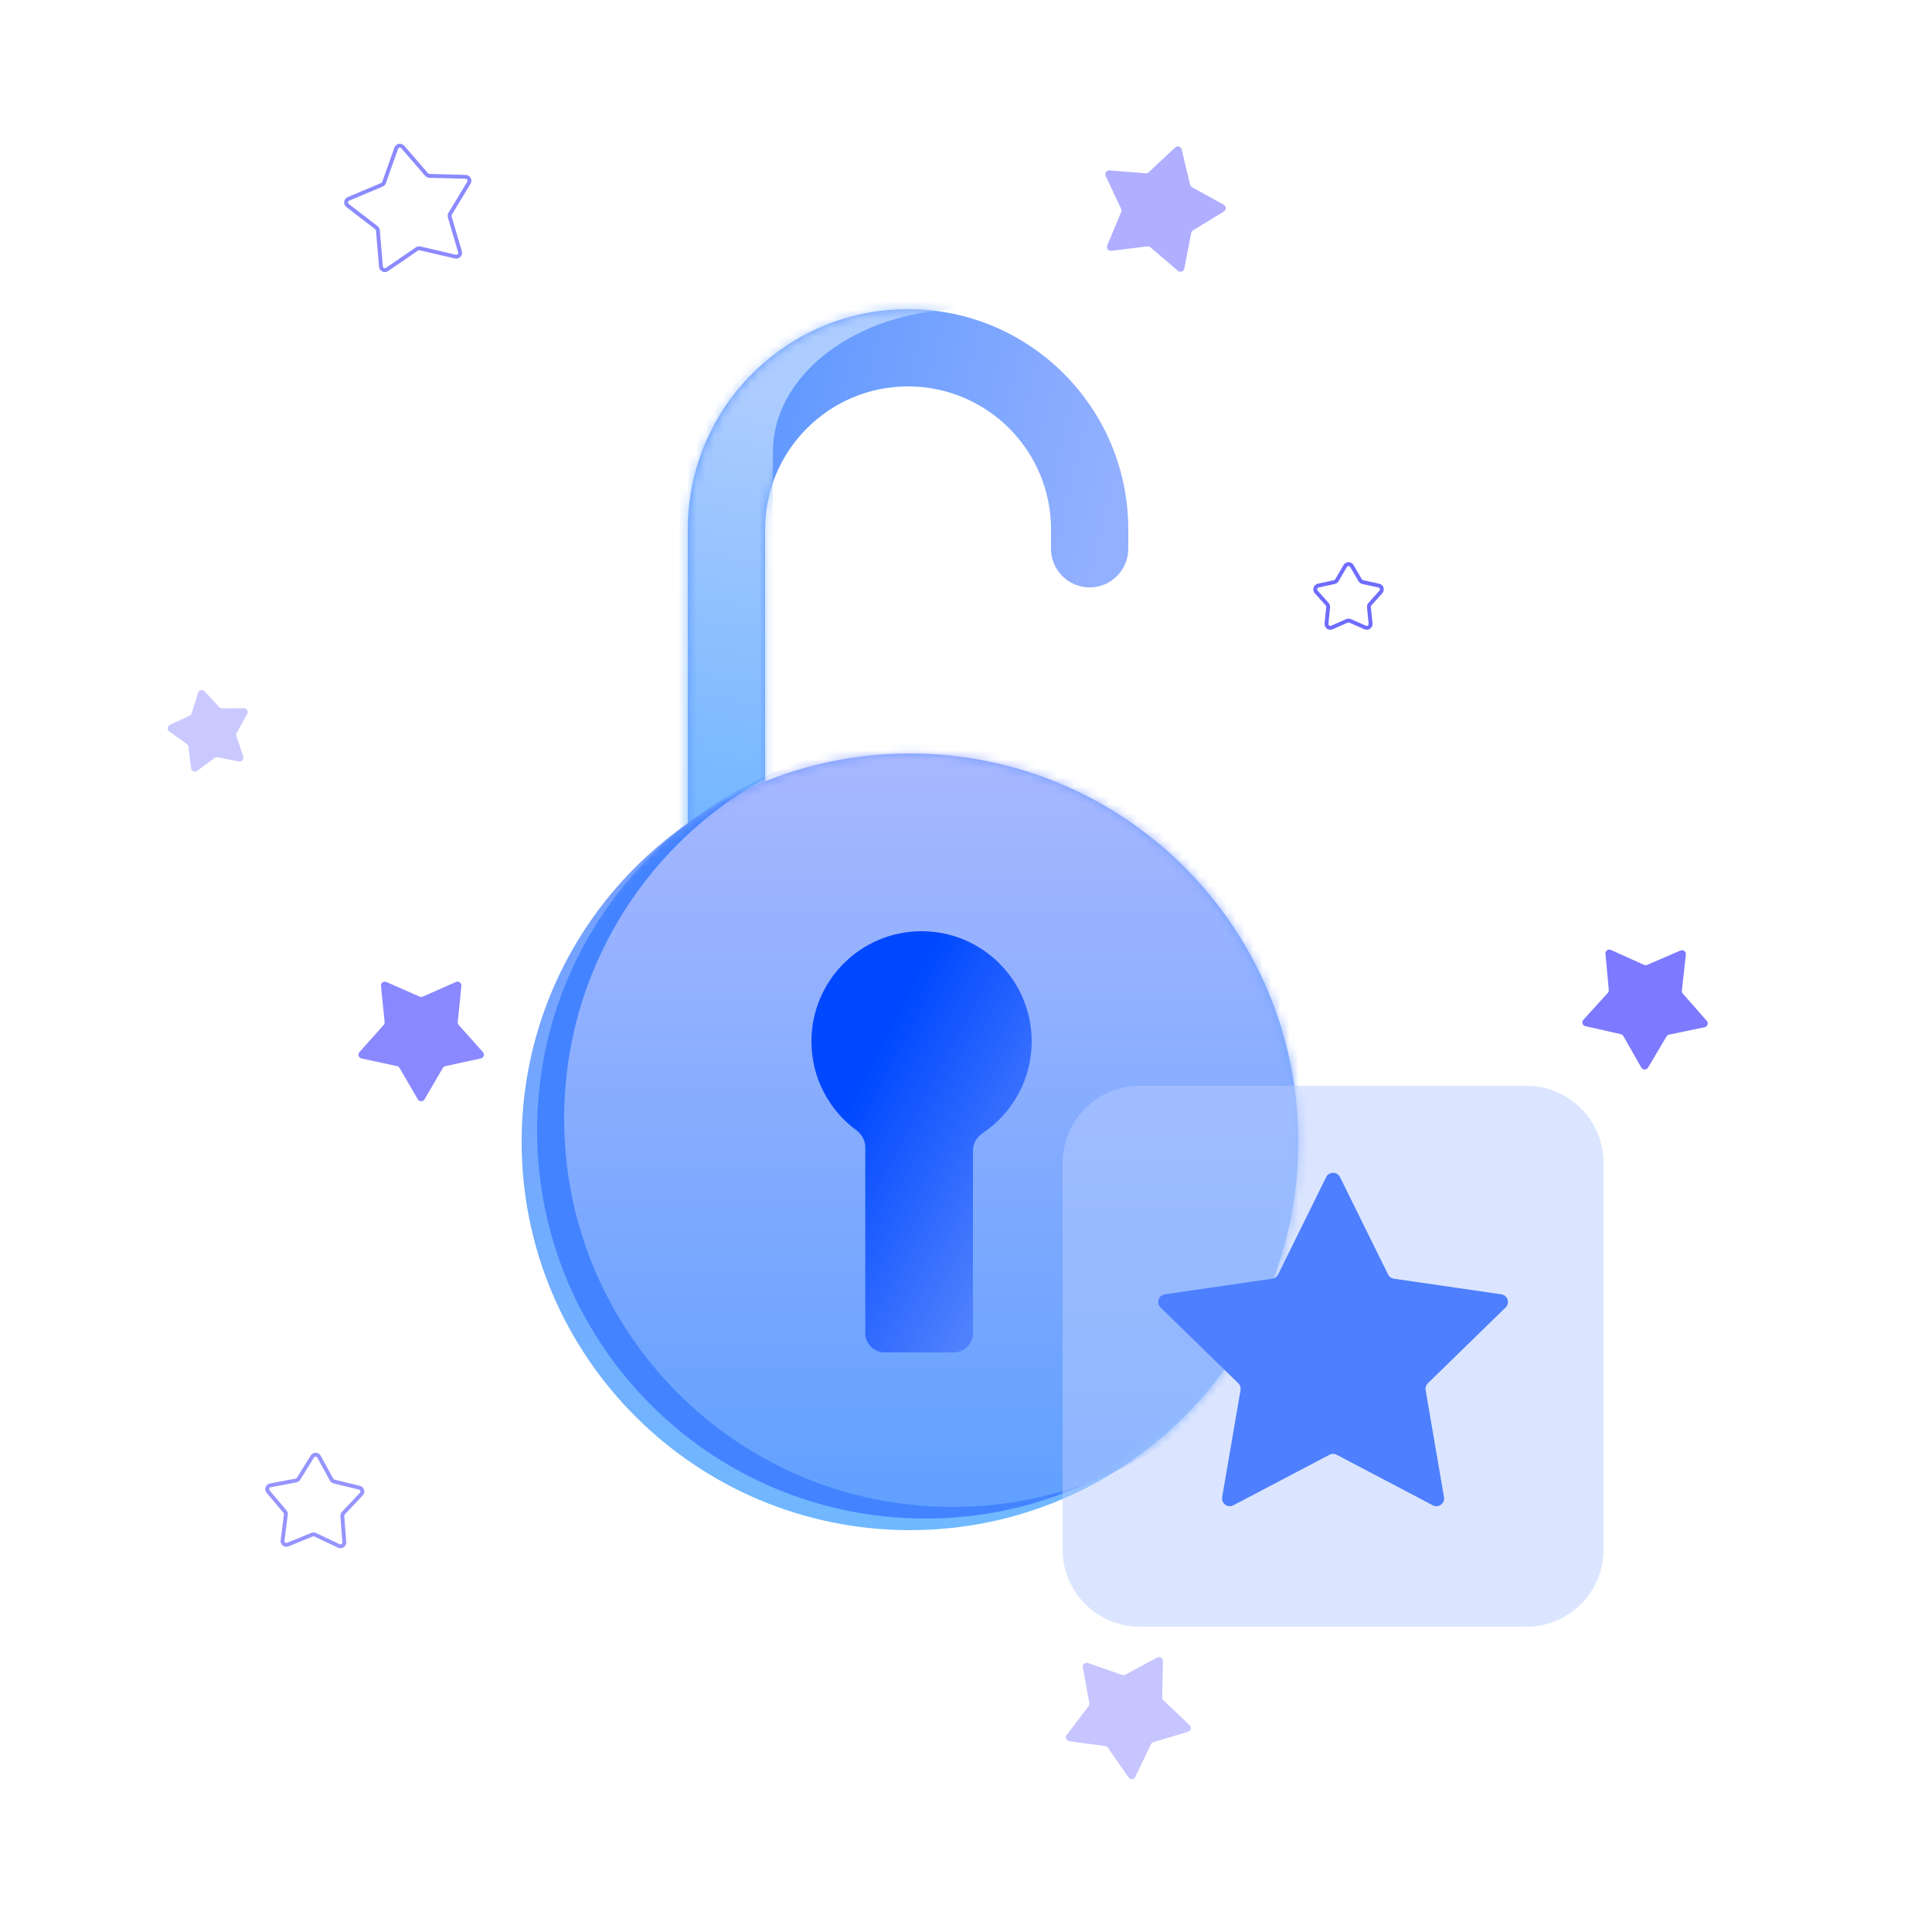 <svg width="215" height="215" viewBox="0 0 215 215" fill="none" xmlns="http://www.w3.org/2000/svg">
<path fill-rule="evenodd" clip-rule="evenodd" d="M101.05 43C92.263 43 85.14 50.123 85.14 58.91V112.23C85.14 114.605 83.215 116.53 80.84 116.53C78.465 116.53 76.54 114.605 76.54 112.23V58.91C76.54 45.373 87.513 34.4 101.05 34.4C114.587 34.4 125.56 45.373 125.56 58.91V61.066C125.56 63.441 123.635 65.367 121.26 65.367C118.885 65.367 116.96 63.441 116.96 61.066V58.91C116.96 50.123 109.837 43 101.05 43Z" fill="url(#paint0_linear_9_2460)"/>
<mask id="mask0_9_2460" style="mask-type:alpha" maskUnits="userSpaceOnUse" x="76" y="34" width="50" height="83">
<path fill-rule="evenodd" clip-rule="evenodd" d="M101.05 43C92.263 43 85.14 50.123 85.14 58.91V112.23C85.14 114.605 83.215 116.53 80.84 116.53C78.465 116.53 76.54 114.605 76.54 112.23V58.91C76.54 45.373 87.513 34.4 101.05 34.4C114.587 34.4 125.56 45.373 125.56 58.91V61.066C125.56 63.441 123.635 65.367 121.26 65.367C118.885 65.367 116.96 63.441 116.96 61.066V58.91C116.96 50.123 109.837 43 101.05 43Z" fill="#4D94FF"/>
</mask>
<g mask="url(#mask0_9_2460)">
<path d="M86.008 50.31C86.008 42.06 94.49 35.276 105.352 34.478C106.536 34.392 107.5 33.437 107.5 32.25V27.95C107.5 26.763 106.535 25.795 105.349 25.851C88.065 26.671 74.39 37.309 74.39 50.31V103.63C74.39 106.005 76.991 107.93 80.199 107.93C83.407 107.93 86.008 106.005 86.008 103.63V50.31Z" fill="url(#paint1_linear_9_2460)"/>
</g>
<path d="M144.48 127.065C144.48 150.932 125.132 170.28 101.265 170.28C77.398 170.28 58.05 150.932 58.05 127.065C58.05 103.198 77.398 83.85 101.265 83.85C125.132 83.85 144.48 103.198 144.48 127.065Z" fill="url(#paint2_linear_9_2460)"/>
<mask id="mask1_9_2460" style="mask-type:alpha" maskUnits="userSpaceOnUse" x="58" y="83" width="87" height="88">
<path d="M144.48 127.065C144.48 150.932 125.132 170.28 101.265 170.28C77.398 170.28 58.05 150.932 58.05 127.065C58.05 103.198 77.398 83.85 101.265 83.85C125.132 83.85 144.48 103.198 144.48 127.065Z" fill="url(#paint3_linear_9_2460)"/>
</mask>
<g mask="url(#mask1_9_2460)">
<path d="M146.2 125.775C146.2 149.642 126.852 168.99 102.985 168.99C79.118 168.99 59.77 149.642 59.77 125.775C59.77 101.908 79.118 82.56 102.985 82.56C126.852 82.56 146.2 101.908 146.2 125.775Z" fill="#4383FF"/>
<path d="M149.21 124.485C149.21 148.352 129.862 167.7 105.995 167.7C82.128 167.7 62.78 148.352 62.78 124.485C62.78 100.618 82.128 81.27 105.995 81.27C129.862 81.27 149.21 100.618 149.21 124.485Z" fill="url(#paint4_linear_9_2460)"/>
</g>
<path d="M108.274 128.036C108.274 127.239 108.724 126.52 109.385 126.076C112.657 123.874 114.81 120.135 114.81 115.892C114.81 109.12 109.323 103.63 102.555 103.63C95.787 103.63 90.3 109.12 90.3 115.892C90.3 119.937 92.257 123.524 95.275 125.758C95.884 126.208 96.291 126.898 96.291 127.656V148.35C96.291 149.537 97.254 150.5 98.441 150.5H106.124C107.311 150.5 108.274 149.537 108.274 148.35V128.036Z" fill="url(#paint5_linear_9_2460)"/>
<g filter="url(#filter0_b_9_2460)">
<path d="M118.25 129.43C118.25 124.68 122.1 120.83 126.85 120.83H169.85C174.6 120.83 178.45 124.68 178.45 129.43V172.43C178.45 177.18 174.6 181.03 169.85 181.03H126.85C122.1 181.03 118.25 177.18 118.25 172.43V129.43Z" fill="#B9CDFF" fill-opacity="0.5"/>
</g>
<path d="M147.579 130.993C147.894 130.353 148.806 130.353 149.121 130.993L154.468 141.828C154.594 142.081 154.836 142.257 155.116 142.298L167.073 144.036C167.778 144.138 168.06 145.005 167.55 145.502L158.897 153.936C158.695 154.134 158.602 154.419 158.65 154.698L160.693 166.606C160.813 167.309 160.076 167.845 159.445 167.513L148.75 161.89C148.499 161.759 148.2 161.759 147.95 161.89L137.255 167.513C136.624 167.845 135.887 167.309 136.007 166.606L138.05 154.698C138.097 154.419 138.005 154.134 137.802 153.936L129.15 145.502C128.64 145.005 128.921 144.138 129.627 144.036L141.584 142.298C141.864 142.257 142.106 142.081 142.231 141.828L147.579 130.993Z" fill="#4D7FFE"/>
<path fill-rule="evenodd" clip-rule="evenodd" d="M149.513 62.88C149.761 62.453 150.379 62.453 150.627 62.88L151.551 64.465C151.581 64.517 151.632 64.554 151.691 64.567L153.483 64.955C153.967 65.059 154.157 65.646 153.828 66.015L152.606 67.383C152.566 67.428 152.546 67.488 152.552 67.548L152.737 69.373C152.787 69.864 152.288 70.227 151.835 70.028L150.157 69.288C150.101 69.264 150.039 69.264 149.983 69.288L148.305 70.028C147.852 70.227 147.353 69.864 147.403 69.373L147.588 67.548C147.594 67.488 147.574 67.428 147.534 67.383L146.312 66.015C145.983 65.646 146.173 65.059 146.656 64.955L148.449 64.567C148.508 64.554 148.559 64.517 148.589 64.465L149.513 62.88ZM150.256 63.096C150.173 62.954 149.967 62.954 149.884 63.096L148.961 64.681C148.87 64.838 148.717 64.949 148.54 64.987L146.747 65.375C146.586 65.41 146.523 65.606 146.633 65.728L147.855 67.096C147.975 67.231 148.034 67.411 148.016 67.591L147.831 69.416C147.814 69.58 147.981 69.701 148.131 69.634L149.81 68.895C149.976 68.822 150.164 68.822 150.33 68.895L152.009 69.634C152.159 69.701 152.326 69.58 152.309 69.416L152.124 67.591C152.106 67.411 152.165 67.231 152.285 67.096L153.507 65.728C153.617 65.606 153.554 65.41 153.392 65.375L151.6 64.987C151.423 64.949 151.27 64.838 151.179 64.681L150.256 63.096Z" fill="#6F6CFF"/>
<path opacity="0.796" fill-rule="evenodd" clip-rule="evenodd" d="M51.397 27.956C51.537 28.43 51.113 28.879 50.632 28.766L46.694 27.848C46.635 27.834 46.573 27.846 46.523 27.88L43.188 30.166C42.78 30.446 42.223 30.181 42.181 29.689L41.837 25.66C41.832 25.599 41.802 25.544 41.754 25.507L38.549 23.042C38.157 22.74 38.236 22.128 38.692 21.936L42.418 20.365C42.473 20.341 42.517 20.296 42.537 20.239L43.891 16.428C44.057 15.963 44.663 15.849 44.987 16.222L47.633 19.28C47.672 19.326 47.729 19.353 47.789 19.355L51.832 19.465C52.326 19.479 52.622 20.021 52.366 20.444L50.276 23.905C50.244 23.957 50.236 24.019 50.253 24.077L51.397 27.956ZM50.73 28.348C50.89 28.385 51.031 28.235 50.985 28.077L49.841 24.199C49.79 24.025 49.814 23.838 49.907 23.683L51.998 20.221C52.083 20.08 51.985 19.9 51.82 19.895L47.778 19.785C47.597 19.78 47.426 19.699 47.308 19.562L44.662 16.504C44.554 16.379 44.352 16.417 44.297 16.572L42.942 20.383C42.881 20.553 42.752 20.691 42.585 20.761L38.859 22.332C38.707 22.396 38.681 22.601 38.811 22.701L42.017 25.166C42.16 25.277 42.251 25.443 42.266 25.623L42.609 29.652C42.623 29.817 42.809 29.905 42.945 29.811L46.28 27.525C46.43 27.423 46.615 27.388 46.791 27.429L50.73 28.348Z" fill="#6F6CFF"/>
<path opacity="0.73" fill-rule="evenodd" clip-rule="evenodd" d="M40.048 165.349C40.528 165.467 40.703 166.059 40.364 166.418L38.37 168.535C38.328 168.579 38.307 168.638 38.312 168.698L38.528 171.598C38.564 172.091 38.056 172.441 37.609 172.229L34.98 170.986C34.925 170.961 34.862 170.959 34.806 170.982L32.115 172.084C31.657 172.271 31.168 171.895 31.231 171.405L31.6 168.52C31.608 168.46 31.59 168.4 31.551 168.354L29.672 166.134C29.352 165.757 29.558 165.176 30.044 165.084L32.902 164.544C32.961 164.533 33.013 164.497 33.045 164.446L34.575 161.973C34.835 161.552 35.452 161.569 35.689 162.002L37.086 164.553C37.114 164.606 37.164 164.644 37.223 164.659L40.048 165.349ZM40.051 166.123C40.164 166.004 40.106 165.806 39.946 165.767L37.121 165.076C36.945 165.033 36.795 164.918 36.708 164.76L35.312 162.209C35.233 162.064 35.027 162.059 34.94 162.199L33.411 164.672C33.315 164.826 33.16 164.933 32.982 164.967L30.124 165.506C29.962 165.537 29.893 165.731 30 165.857L31.879 168.076C31.996 168.214 32.05 168.395 32.027 168.575L31.657 171.459C31.636 171.623 31.799 171.748 31.952 171.686L34.643 170.584C34.811 170.515 35 170.52 35.163 170.598L37.793 171.841C37.942 171.911 38.111 171.795 38.099 171.63L37.883 168.73C37.869 168.55 37.932 168.372 38.057 168.24L40.051 166.123Z" fill="#6F6CFF"/>
<path opacity="0.902" d="M189.939 113.608C190.157 113.856 190.026 114.246 189.703 114.313L185.744 115.134C185.625 115.158 185.523 115.231 185.461 115.335L183.395 118.812C183.227 119.095 182.816 119.091 182.652 118.805L180.648 115.293C180.588 115.188 180.487 115.113 180.369 115.086L176.425 114.196C176.103 114.123 175.979 113.731 176.201 113.487L178.922 110.495C179.003 110.406 179.043 110.287 179.032 110.167L178.66 106.14C178.63 105.812 178.965 105.573 179.265 105.708L182.951 107.372C183.061 107.421 183.187 107.422 183.298 107.375L187.013 105.777C187.316 105.647 187.646 105.891 187.61 106.219L187.167 110.238C187.154 110.358 187.192 110.478 187.272 110.569L189.939 113.608Z" fill="#6F6CFF"/>
<path opacity="0.371" d="M22.042 77.093C22.141 76.779 22.543 76.689 22.767 76.93L24.405 78.693C24.487 78.781 24.603 78.831 24.723 78.83L27.13 78.811C27.459 78.808 27.669 79.162 27.509 79.45L26.338 81.553C26.28 81.658 26.268 81.784 26.306 81.898L27.068 84.181C27.173 84.493 26.901 84.802 26.578 84.739L24.216 84.275C24.098 84.252 23.975 84.28 23.878 84.352L21.942 85.782C21.677 85.978 21.299 85.815 21.26 85.487L20.971 83.098C20.956 82.978 20.892 82.87 20.794 82.8L18.836 81.401C18.568 81.21 18.606 80.8 18.905 80.661L21.088 79.648C21.197 79.597 21.28 79.503 21.317 79.388L22.042 77.093Z" fill="#6F6CFF"/>
<path opacity="0.806" d="M47.242 122.342C47.076 122.627 46.665 122.627 46.499 122.342L44.463 118.848C44.403 118.744 44.301 118.67 44.183 118.644L40.231 117.788C39.908 117.719 39.781 117.327 40.001 117.082L42.695 114.066C42.776 113.976 42.815 113.856 42.802 113.736L42.395 109.713C42.362 109.385 42.694 109.143 42.996 109.276L46.697 110.907C46.807 110.955 46.933 110.955 47.043 110.907L50.744 109.276C51.045 109.143 51.378 109.385 51.345 109.713L50.938 113.736C50.926 113.856 50.965 113.976 51.045 114.066L53.739 117.081C53.959 117.327 53.832 117.718 53.51 117.788L49.558 118.644C49.44 118.67 49.338 118.744 49.277 118.848L47.242 122.342Z" fill="#6F6CFF"/>
<path opacity="0.548" d="M123.67 27.913C123.343 27.953 123.093 27.626 123.22 27.322L124.768 23.586C124.814 23.474 124.811 23.348 124.76 23.239L123.048 19.576C122.908 19.277 123.143 18.939 123.471 18.965L127.503 19.283C127.623 19.293 127.742 19.251 127.83 19.169L130.785 16.408C131.026 16.183 131.42 16.302 131.497 16.622L132.44 20.554C132.468 20.672 132.544 20.772 132.65 20.83L136.189 22.788C136.477 22.947 136.486 23.359 136.205 23.531L132.757 25.643C132.654 25.706 132.582 25.809 132.559 25.928L131.791 29.898C131.728 30.222 131.34 30.357 131.089 30.143L128.015 27.516C127.923 27.438 127.803 27.402 127.683 27.416L123.67 27.913Z" fill="#6F6CFF"/>
<path opacity="0.393" d="M126.334 197.75C126.191 198.048 125.781 198.08 125.593 197.81L123.287 194.488C123.218 194.389 123.11 194.324 122.991 194.307L118.983 193.769C118.656 193.725 118.498 193.345 118.698 193.083L121.144 189.862C121.217 189.766 121.246 189.644 121.224 189.525L120.498 185.547C120.439 185.223 120.751 184.955 121.062 185.064L124.881 186.395C124.995 186.434 125.12 186.424 125.227 186.367L128.786 184.447C129.076 184.291 129.427 184.505 129.42 184.835L129.334 188.878C129.331 188.998 129.379 189.115 129.467 189.198L132.393 191.989C132.631 192.217 132.535 192.617 132.22 192.712L128.348 193.88C128.233 193.915 128.137 193.996 128.085 194.105L126.334 197.75Z" fill="#6F6CFF"/>
<defs>
<filter id="filter0_b_9_2460" x="113.25" y="115.83" width="70.2" height="70.2" filterUnits="userSpaceOnUse" color-interpolation-filters="sRGB">
<feFlood flood-opacity="0" result="BackgroundImageFix"/>
<feGaussianBlur in="BackgroundImageFix" stdDeviation="2.5"/>
<feComposite in2="SourceAlpha" operator="in" result="effect1_backgroundBlur_9_2460"/>
<feBlend mode="normal" in="SourceGraphic" in2="effect1_backgroundBlur_9_2460" result="shape"/>
</filter>
<linearGradient id="paint0_linear_9_2460" x1="118.68" y1="76.97" x2="71.81" y2="65.36" gradientUnits="userSpaceOnUse">
<stop stop-color="#93B0FF"/>
<stop offset="1" stop-color="#5694FF"/>
</linearGradient>
<linearGradient id="paint1_linear_9_2460" x1="77.875" y1="94.385" x2="86.509" y2="43.992" gradientUnits="userSpaceOnUse">
<stop stop-color="#70B5FF"/>
<stop offset="1" stop-color="#ADCCFF"/>
</linearGradient>
<linearGradient id="paint2_linear_9_2460" x1="101.265" y1="83.85" x2="108.145" y2="176.085" gradientUnits="userSpaceOnUse">
<stop stop-color="#759CFF"/>
<stop offset="1" stop-color="#70BAFF"/>
</linearGradient>
<linearGradient id="paint3_linear_9_2460" x1="101.265" y1="83.85" x2="101.265" y2="170.28" gradientUnits="userSpaceOnUse">
<stop stop-color="#AAB8FF"/>
<stop offset="1" stop-color="#61A0FF"/>
</linearGradient>
<linearGradient id="paint4_linear_9_2460" x1="105.995" y1="81.27" x2="105.995" y2="167.7" gradientUnits="userSpaceOnUse">
<stop stop-color="#AAB8FF"/>
<stop offset="1" stop-color="#61A0FF"/>
</linearGradient>
<linearGradient id="paint5_linear_9_2460" x1="90.3" y1="130.88" x2="111.003" y2="141.77" gradientUnits="userSpaceOnUse">
<stop stop-color="#0048FF"/>
<stop offset="1" stop-color="#5081FD"/>
</linearGradient>
</defs>
</svg>
